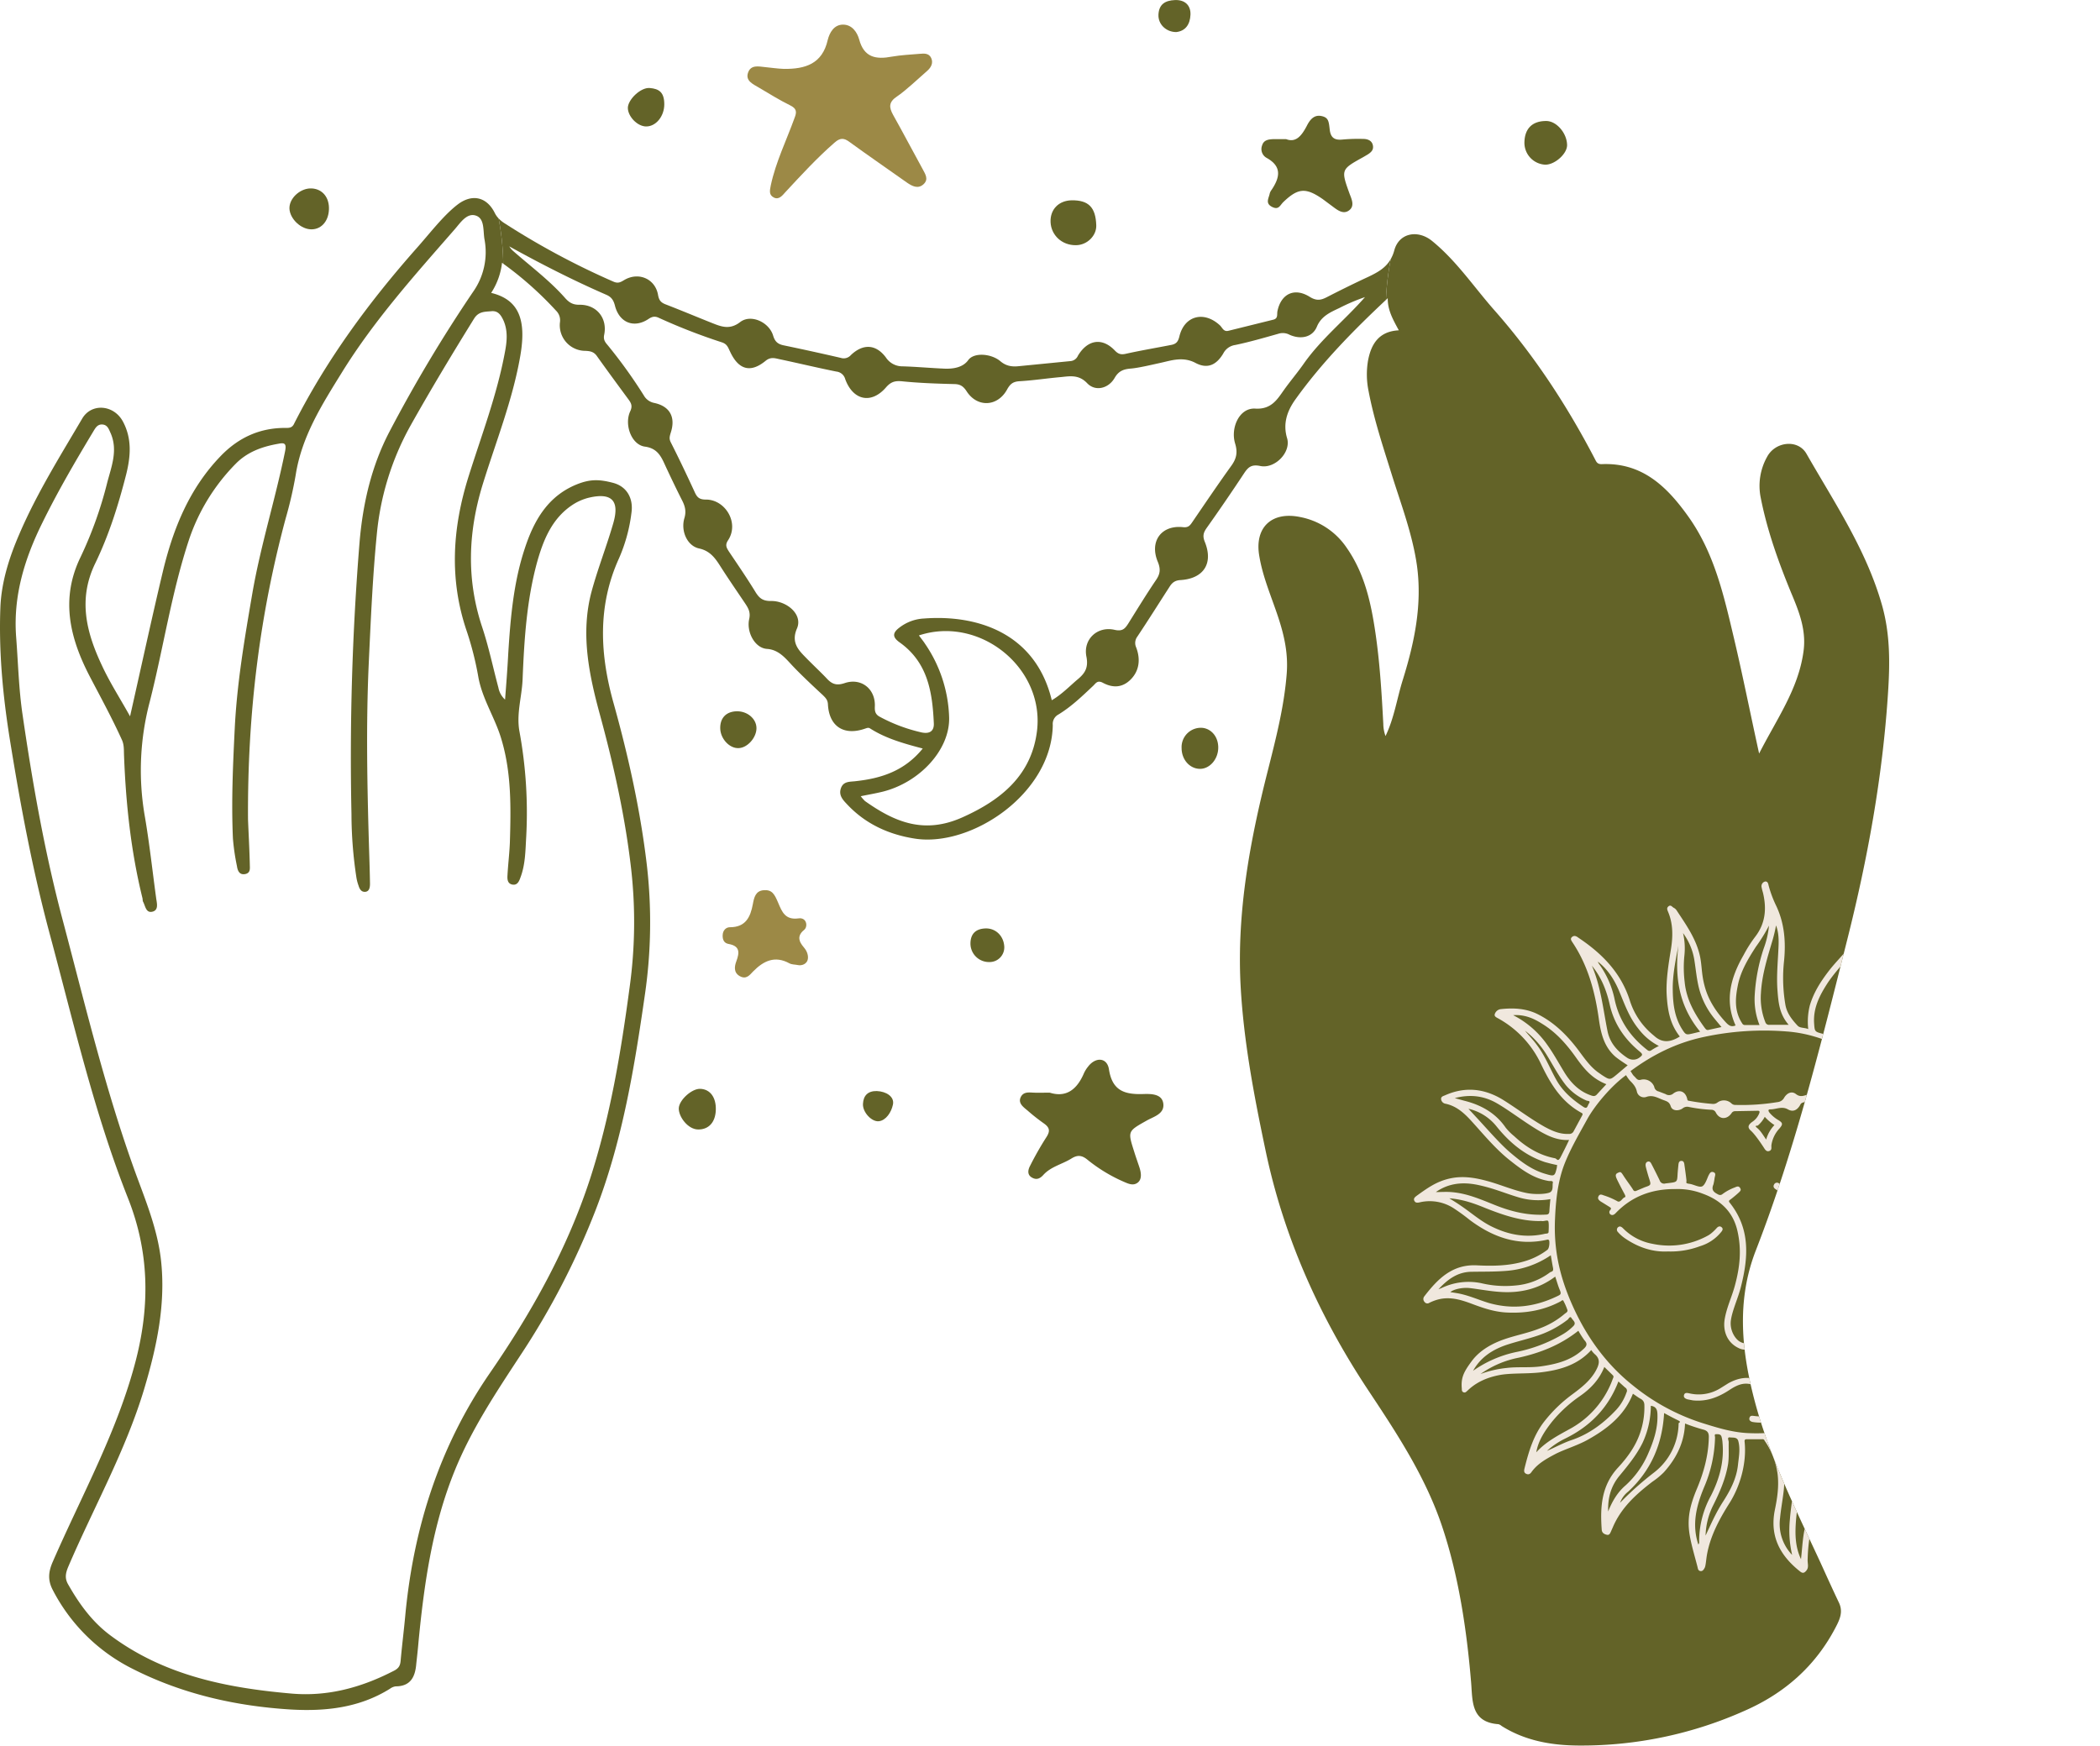 <svg xmlns="http://www.w3.org/2000/svg" width="1043.3" height="867.4" viewBox="-0.008 -0.01 1043.251 867.318" style=""><g><defs><clipPath id="a"><path d="M934.9 300.5c-7.8-27.4-23.6-50.8-37.5-75.1-4.2-7.3-15.4-6.1-19.5 1.5a29.5 29.5 0 0 0-3.2 20.4c3.2 16.3 8.8 31.9 15.1 47.2 4 9.5 7.7 18.8 6.1 29.5-2.6 18.5-13.3 33.3-22 50.4-4.4-20-8.1-38.7-12.5-57.3-5-21.1-9.7-42.3-22.7-60.5-10.7-15-23-26.9-43.1-26-2 0-2.5-1-3.2-2.4-13.9-26.7-30.3-51.8-50.3-74.4-10.1-11.5-18.7-24.4-30.8-34.2-7-5.6-16.2-3.9-18.6 4.6a18.4 18.4 0 0 1-1.8 4.5 138.2 138.2 0 0 0-2.4 20.3l.9-.9c-.1 6 2.7 10.8 5.5 16-10.1.5-13.8 7.1-15.3 15.1a41 41 0 0 0 .3 15.2c2.7 14.2 7.3 27.9 11.6 41.7s10.2 29.3 12.4 44.8c2.7 19.5-1.2 38.1-6.9 56.5-3 9.4-4.3 19.2-8.7 28.3a18.1 18.1 0 0 1-1.1-6c-.8-15.1-1.7-30.2-3.9-45.2s-5.4-29.7-14.4-42.5a36 36 0 0 0-22.9-15.1c-14.3-3-22.9 5.2-20.4 19.4 1.7 10.3 5.9 19.9 9.2 29.8s5.2 18.8 4.4 28.8c-1.3 16.4-5.4 32.2-9.4 48.1-8.9 35-15.4 70.2-13.5 106.6 1.5 27.8 6.7 54.9 12.4 82 9.1 43.4 27 83.1 51.5 119.9 14 21.1 27.9 42.3 36.1 66.6s12.3 51.2 14.5 77.6c.8 9.2-.3 20 13.6 21a4.3 4.3 0 0 1 1.6.9c11.6 7.3 24.6 9.6 37.9 9.7a198.6 198.6 0 0 0 83.1-17.4c19.5-8.6 34.8-22 44.8-41.1 2.1-4 4-7.9 1.7-12.6-3-6.3-5.9-12.7-8.8-19.1-12-26-25-51.6-32.6-79.5-6.9-25.5-9.7-51 .2-76.4 19.5-50.2 32.3-102.4 45.4-154.4 10.1-40.1 17.5-80.7 20.2-122 1-14.9 1.2-29.6-3-44.3z" fill="#636328"></path></clipPath></defs><g data-name="Layer 2"><path d="M934.9 300.5c-7.8-27.4-23.6-50.8-37.5-75.1-4.2-7.3-15.4-6.1-19.5 1.5a29.5 29.5 0 0 0-3.2 20.4c3.2 16.3 8.8 31.9 15.1 47.2 4 9.5 7.7 18.8 6.1 29.5-2.6 18.5-13.3 33.3-22 50.4-4.4-20-8.1-38.7-12.5-57.3-5-21.1-9.7-42.3-22.7-60.5-10.7-15-23-26.9-43.1-26-2 0-2.5-1-3.2-2.4-13.9-26.7-30.3-51.8-50.3-74.4-10.1-11.5-18.7-24.4-30.8-34.2-7-5.6-16.2-3.9-18.6 4.6a18.4 18.4 0 0 1-1.8 4.5 138.2 138.2 0 0 0-2.4 20.3l.9-.9c-.1 6 2.7 10.8 5.5 16-10.1.5-13.8 7.1-15.3 15.1a41 41 0 0 0 .3 15.2c2.7 14.2 7.3 27.9 11.6 41.7s10.2 29.3 12.4 44.8c2.7 19.5-1.2 38.1-6.9 56.5-3 9.4-4.3 19.2-8.7 28.3a18.1 18.1 0 0 1-1.1-6c-.8-15.1-1.7-30.2-3.9-45.2s-5.4-29.7-14.4-42.5a36 36 0 0 0-22.9-15.1c-14.3-3-22.9 5.2-20.4 19.4 1.7 10.3 5.9 19.9 9.2 29.8s5.2 18.8 4.4 28.8c-1.3 16.4-5.4 32.2-9.4 48.1-8.9 35-15.4 70.2-13.5 106.6 1.5 27.8 6.7 54.9 12.4 82 9.1 43.4 27 83.1 51.5 119.9 14 21.1 27.9 42.3 36.1 66.6s12.3 51.2 14.5 77.6c.8 9.2-.3 20 13.6 21a4.3 4.3 0 0 1 1.6.9c11.6 7.3 24.6 9.6 37.9 9.7a198.6 198.6 0 0 0 83.1-17.4c19.5-8.6 34.8-22 44.8-41.1 2.1-4 4-7.9 1.7-12.6-3-6.3-5.9-12.7-8.8-19.1-12-26-25-51.6-32.6-79.5-6.9-25.5-9.7-51 .2-76.4 19.5-50.2 32.3-102.4 45.4-154.4 10.1-40.1 17.5-80.7 20.2-122 1-14.9 1.2-29.6-3-44.3z" fill="#636328"></path><g fill="#f0e8de" clip-path="url(#a)"><path d="M938.9 765.5l6.4 3.1c1 .5 2 1.7 3.1.7s.7-2.4.5-3.7a12.6 12.6 0 0 0-1.3-2.6 37.1 37.1 0 0 1-2.2-5.5c-2.4-8.6-2.3-17.3-2.3-26-.1-12.1-1.4-24-10.9-33.1 3.4-2.6 3.5-2.6 7-.3 5.6 3.6 9.6 8.7 12.7 14.5s4.7 8.7 7.4 12.9a26.2 26.2 0 0 0 12.7 10.2c5.4 2 11.2 2.3 16.9 3.1 2 .3 2.5-.5 1.9-2.5a4.7 4.7 0 0 0-2.1-2.3 30.7 30.7 0 0 1-12.1-18.7c-1.1-5.3-2-10.6-4.3-15.6-4.2-8.8-10.2-15.9-19.3-20.3 1.5-1.2 1.7-3.9 4.1-4.1a19.8 19.8 0 0 1 13.3 3.6 143.7 143.7 0 0 1 12.7 10.7c4.8 4.2 9.4 8.9 15.9 10.4s12.6.7 19-.1c1.7-.3 2.4-.9 2.7-2.5s-1-2.1-2.1-2.6c-6-2.9-11.5-6.5-15.6-11.8s-7.9-11.4-13-16.1-12-11.1-20.6-12.6a29.6 29.6 0 0 0 1.5-3.1c.8-2.6 2.6-3.7 5.2-4.2a28.6 28.6 0 0 1 14.8.9c5.8 1.9 10.8 5.5 16.7 7.4a40.8 40.8 0 0 0 30.5-1.9c1.5-.6 2.8-1.5 2.2-3.5s-2-1.7-3.4-1.6a27.1 27.1 0 0 1-12.2-2.6c-6-2.5-11.2-6.3-16.7-9.5s-13.3-8.4-21.2-9.7a43.1 43.1 0 0 0-8.7-.7 38.6 38.6 0 0 0 .2-4.7c-.4-4.3 2.1-6.2 5.7-7.4a25.7 25.7 0 0 1 16 0c9.2 2.7 18.4 3.2 27.4-.3 6.3-2.4 11.8-6.2 15.1-12.4.4-.8 1.2-1.6.4-2.4s-1.9-.5-2.9-.3a30 30 0 0 1-19.2-.6c-7.2-2.7-14.3-5.5-22-6.4s-14.9-1.8-22 1.8l-1.5-6.1a2.3 2.3 0 0 1 .4-2.1 25.9 25.9 0 0 1 7.2-6.8c5.4-3.3 11.4-5 17.5-6.3 7.9-1.6 15.4-4 21.9-8.9a60.2 60.2 0 0 0 8.9-9.3c.7-.8 1.5-1.9.5-3.1s-1.7-.5-2.7-.2l-3 1.1c-9.7 2.8-19.4 2-29.2.8a41.4 41.4 0 0 0-30.1 7.6c-.5.4-1.2 1.6-1.8.8s-2.3-2.1-1.7-3.7a19.9 19.9 0 0 1 2.5-4.5c4.8-6.8 11.6-11.1 18.6-15.2s11.3-6.2 15.5-11.3 7-14 9.4-21.5a1.5 1.5 0 0 0-.8-1.9c-.9-.4-1.5.2-2.1.9-6.3 7.9-14.8 11.3-24.5 12.9s-18.2 4.9-25.7 11a34.8 34.8 0 0 0-9.2 11.4c-3-1.5-3.7-3.8-3.4-6.8a28.9 28.9 0 0 1 6.2-15.1c3.7-4.8 8.4-8.6 12.9-12.6a27.9 27.9 0 0 0 9.3-16.1c1-5.2-.1-10.4.9-15.5.2-1 .2-1.9-.9-2.2s-1.7.7-2.1 1.6a23.4 23.4 0 0 1-3.3 6c-4 6.1-10.2 8.9-16.8 11.5-8.8 3.4-16.6 8.3-22.1 16.3a30.7 30.7 0 0 0-5.5 14.9l-3.9-2.1c-.5-.3-.9-.5-1-1.2a24.9 24.9 0 0 1-.4-7.2 50.2 50.2 0 0 1 5.4-15.8c2-3.8 3.9-7.8 5.9-11.7 5.3-10.6 2.6-21.4.5-32.1-.3-1.5-1.5-1.4-2.4-.4s-.5 1.7-.6 2.6a31.5 31.5 0 0 1-4.4 14.2c-3.7 5.8-8.8 10.3-12.9 15.7s-7.3 10.5-9.2 16.8a33.2 33.2 0 0 0-.8 11.8c-1.9-.8-4.1-.4-5.3-1.7-2.7-2.9-5.2-6-6-10.1a78.6 78.6 0 0 1-.7-22.2c.9-9.3.2-18.4-3.8-27a56.8 56.8 0 0 1-3.9-10.4c-.2-1-.5-2.1-1.8-1.9a2.4 2.4 0 0 0-1.7 2.7 28.6 28.6 0 0 0 .7 2.8c1.9 7.9 1.3 15.3-3.9 22a65 65 0 0 0-5.7 9c-6.4 11.1-9.6 22.6-4 35-2.2.9-3.4 0-4.9-1.6-4.6-5-8.3-10.5-10.2-17s-1.5-10.3-2.5-15.4c-1.8-8.8-6.9-15.9-11.7-23.2a3.8 3.8 0 0 0-1.5-1.3c-.7-.4-1.4-1.6-2.5-.7s-.6 1.8-.2 2.8c2.5 6 2.4 12.2 1.4 18.5s-2.6 15.2-2.1 23.1 1.8 14.3 6.5 20.3c-4.3 2.7-8.5 3.5-12.6-.2l-1.3-1.1a36.3 36.3 0 0 1-11-16.8c-4.4-13.7-13.8-23.2-25.5-31-.9-.7-2-1.3-3.1-.4s-.4 1.8.1 2.6c7.8 11.6 11.3 24.7 13.2 38.4 1 7 2.6 13.8 8.4 18.7 1.9 1.5 3.9 2.8 5.9 4.1l-5.2 4.4c-3.6 3-3.6 3-7.5.5l-2-1.4c-4-2.9-6.8-7-9.7-10.9-5.5-7.3-11.8-13.7-20.1-17.9-5.9-3-12.2-3.3-18.6-2.6a3.6 3.6 0 0 0-2.9 2.4c-.4 1.1.6 1.6 1.3 2a50.3 50.3 0 0 1 21.7 23c4.7 9.8 10.1 18.7 20 24.1.8.4.7.8.3 1.5l-4.1 7.6a2.4 2.4 0 0 1-2.5 1.4c-4.4.2-8.2-1.5-11.9-3.5-7.3-4.1-13.9-9.2-21-13.6-9.1-5.5-18.6-6.5-28.5-2.1-.9.4-2 .6-2 1.8a2.6 2.6 0 0 0 2.2 2.4c5.3 1.1 9.1 4.5 12.6 8.3 6.3 6.9 12.2 14.2 19.6 20 5.7 4.5 11.6 8.9 19.2 10.1.7.1 2.2-.3 1.9 1s.5 4-1.8 4.8-7.4.9-11 .2c-6.6-1.3-12.9-4.1-19.4-5.9s-12.7-2.8-19.2-1.3-11 4.8-15.9 8.3c-.9.7-2.1 1.4-1.5 2.7s1.9 1 3.1.7a21.9 21.9 0 0 1 16.7 3.2q4.1 2.7 7.8 5.7c11.4 8.5 23.8 13 38.2 9.8.4-.1.7-.2 1.1.2s.3 4-.8 4.8a34.9 34.9 0 0 1-11.4 5.7c-7.7 2.3-15.7 2.4-23.6 2-12.3-.6-19.5 6.8-26.2 15.5a2.1 2.1 0 0 0 .2 2.7 1.7 1.7 0 0 0 2.4.4 24.1 24.1 0 0 1 4.2-1.6c6-1.6 11.5.1 17.1 2.2s10.7 3.8 16.4 4.2c9.6.6 18.9-.9 27.5-5.5.4-.3 1-.8 1.3-.4a30.7 30.7 0 0 1 2 4.5c.5 1.1-.7 1.6-1.3 2.1A41 41 0 0 1 765 660c-5.7 2.3-11.8 3.4-17.6 5.4s-12.1 5.3-16.2 10.8-5.5 8.4-5 13.8c0 .7 0 1.5.9 1.8s1.3-.3 1.9-.8c4.3-4.2 9.6-6.5 15.5-7.7s13.8-.6 20.7-1.4c9.5-1.1 18.5-3.6 25.3-11.1a11.2 11.2 0 0 0 1.7 2c3.1 2.6 2.2 5.3.5 8.4-2.9 5.1-7.4 8.5-12 11.9a70.6 70.6 0 0 0-13.3 12.9c-5.5 6.9-7.9 15-10 23.4-.3 1.2-.5 2.3.8 2.9s2.1-.1 2.7-1c3-4.1 7.2-6.4 11.5-8.7s11.1-4.3 16.3-7.2c9.7-5.4 18.3-12.1 22.5-22.9 1.4.9 2.5 1.8 3.8 2.5s1.9 1.7 1.9 3.3a39.1 39.1 0 0 1-2.1 13.6c-2.2 6.6-6.3 12.2-10.9 17.2-8.4 9-9 19.7-8.2 30.9.1 1.7 1.3 2.3 2.6 2.6s1.7-1 2.1-1.9l.8-1.8c4.1-9.7 11.6-16.5 19.7-22.7a37.5 37.5 0 0 0 5.7-4.7c6.2-6.9 10.1-14.7 10.5-24.2a86.3 86.3 0 0 0 9 3c2.4.6 2.9 1.9 2.8 4.1-.2 8.8-2.5 17.2-5.9 25.3s-4.9 14.5-3.7 22.4c.9 5.6 2.6 11 4 16.5.2.9.3 1.8 1.4 2s1.7-.7 2.2-1.7.7-4.3 1.1-6.5c1.7-9.4 6.2-17.7 11.2-25.6s8.6-19.3 7.5-30.3c-.1-.9 0-1.4 1.1-1.4h7.7a1 1 0 0 1 1.1.7 37.7 37.7 0 0 1 6.5 16.8c.7 6-.2 11.9-1.4 17.7-2.6 13 2.6 22.6 12.4 30.4 1.3 1.1 2.2 1.1 3.4-.5s.4-3.5.5-5.2c.2-8.2 1.3-16.2 4.6-23.8 5.7-13.1 6.8-26.5 1.8-40.1-.2-.3-.7-.8 0-1s2.8-1.7 4.4.2a38.9 38.9 0 0 1 6.4 10.2c3.2 7.5 4.8 15.5 7.4 23.3s7.5 16.9 16.3 21.7zm-6.2-61.9c4.3 5.2 5.8 11.5 6.7 18a73.7 73.7 0 0 1 .6 13.3c-.2 8.2.3 16.4 2.9 24.8-5.8-6.7-8.6-14.1-9.8-22.2-.8-5.2-1.6-10.4-2.6-15.6a38.1 38.1 0 0 0-7.6-16.9c-1-1.2-1-1.8.6-2.3a13.1 13.1 0 0 0 2.1-.8c4.2-1.9 4.2-2 7.1 1.7zm29 20c-3.5-5.4-6-11.2-9.5-16.5a38 38 0 0 0-13.9-13.1c1.5-1.3 3.1-2.5 4.5-3.9s1.8-.2 2.6.3c6.6 4 11.1 9.8 14.8 16.3 1.9 3.3 3.3 6.8 4.9 10.2 3.3 7 8.4 12.5 14.9 17.6-8.1-1.2-14.1-4.5-18.3-10.9zm-7.2-39.9c7.1 4.2 12 10.5 15.2 18a47.1 47.1 0 0 1 3.2 11.1 39.1 39.1 0 0 0 7.2 17.5 38.3 38.3 0 0 1-11.9-14c-1.6-3.4-3.1-6.7-4.8-10a48.8 48.8 0 0 0-17.3-19.3l2.1-2.3c2.8-2.9 2.9-3.1 6.3-1zm33.8 6.5c-5.1-4.7-10.1-9.5-15.8-13.5a21.9 21.9 0 0 0-11.8-4.4 11.3 11.3 0 0 1-1.8-.3v-.4c3-4.9 3.1-5 8.4-3.1 8.8 3.3 16.7 8 22.8 15.2s11.7 11.6 20.2 13.3c.3 0 .5.3.8.4-8.9 1.5-16.3-1.3-22.8-7.2zm-15.5-31.8c5.5 2.1 9.9 6 14.3 9.9s9.2 10.9 13.5 16.6a37.9 37.9 0 0 0 9.8 8.8c-7.1-1.4-12.2-5.4-16.5-10.4-8-9.5-18.1-15.6-30.1-19.1l2-3.4c2.1-3.7 2.7-4.1 7-2.4zm54.2-5.7l1.8.6c-10.7 2.5-20.3.2-29.4-5s-16.5-6.3-25.8-3.9a27.3 27.3 0 0 0 1.1-4c.2-1.3.9-1.6 2.2-1.7a45.6 45.6 0 0 1 28.1 6.4 55 55 0 0 0 22 7.6zm6.3-47.3c.6-.2 1.1-.6 1.8-.3a28.4 28.4 0 0 1-16.4 7.4 44.9 44.9 0 0 1-17.5-1.7c-7.8-2.1-15.3-2.2-22.4 2-.8-5.3-1.4-4.9 4-6.4 10-2.7 20.1-2 30.1.2 7 1.5 13.7.6 20.4-1.2zm-54.9-9.5c2.7-1.8 5.7-2.2 8.7-2.3a66.9 66.9 0 0 1 27.3 5c5.3 2.1 10.6 3.9 17 4a36.7 36.7 0 0 1-19.4.7c-11.3-2.5-22.5-2.4-33.6 1.2-.8-2.3-.5-4.8-1-7.1s.5-1.1 1-1.5zm-2.1 38.3l.3-.9c1.2-5 1.2-4.8 6.5-4.3 7.6.7 13.9 4.4 20.2 8s13.2 8.6 20.5 11.9a49.7 49.7 0 0 1-18.3-7c-8.7-5.2-18-7-27.9-6.3-1.2.1-1.7-.1-1.3-1.4zm28.1-66.4c-5.7 1.3-11.5 2.5-17 4.7a29.6 29.6 0 0 0-13.3 9.5c-.8-2.3-1.4-4.2-2.1-6.1s.2-1.3.8-1.8a49 49 0 0 1 25.1-11.7c5.7-1 11.5-.4 17.2-1.5 2.3-.4 4.4-1.2 6.6-1.8a37.4 37.4 0 0 1-17.3 8.7zm-36.2-5.2a36.4 36.4 0 0 1 16.6-7.2c4.6-.9 9.2-.5 13.7.1 7.2.8 14.3 1.4 21.4.4-4.5 2.6-9.5 2.6-14.4 2.7-13.2.2-24.8 4.8-35 13.3-1.2-2.2-2.3-4.4-3.5-6.5s.4-2.2 1.2-2.8zm33.1-45.6a24.2 24.2 0 0 1-9 11.7c-5 3.5-10.5 6.3-15.7 9.6s-12 9.2-15.8 16.2a9.1 9.1 0 0 1-1-1.3c-3.2-4.1-3-4 .3-8.1 6.4-8.1 15-13 24.3-16.8 6.4-2.7 12.4-5.7 16.9-11.3zm-48.8 18.4c6-7.8 14.2-12 23.4-14.7 5.2-1.6 10.8-1.9 16-3.6 2.6-.9 5-2.1 7.4-3.2a26.9 26.9 0 0 1-11.9 9.7q-7.5 3.1-14.7 6.9c-7.4 4-13 10-18 16.6-.7-.6-1.2-1.2-1.8-1.8-4.2-4.4-4.2-5-.4-9.9zm16.8-51.3c-.6 6.3-2.2 11.4-6.3 15.4l-9.8 9c-6.1 5.7-10.9 12.2-12.4 20.6-.3 1.2-.3 2.4-.5 3.8-2.7-2-5.2-3.9-7.8-5.7-1-.7-.3-1.5-.1-2.2a40.9 40.9 0 0 1 16.4-21.1c2.4-1.6 4.9-3 7.4-4.5 5.8-3.5 9.8-8.7 13.1-15.3zm-44 37.4a25.4 25.4 0 0 1 1.9-8.9c4.3-9.4 12.1-15.1 21.2-19.2 5.8-2.6 12-4.3 16.8-8.8a26.3 26.3 0 0 1-10.2 11.9c-4.3 2.8-8.9 5.1-12.7 8.5a47.4 47.4 0 0 0-12.4 17.7c-.3.6-.1 2.4-1.3 1.8s-3.5-.7-3.3-3zm2.6-54.1c.7 5.9-1 10.6-3.1 15.2s-5.6 10.2-7.8 15.7a40.2 40.2 0 0 0-3.3 17.9c-2.3-.3-3.6-1.2-3.4-3.9a50.7 50.7 0 0 1 4-15.4c3.1-7.4 6.9-14.4 10.5-21.5a55.8 55.8 0 0 0 3.1-8zm-19.5 20.3a93 93 0 0 1 8.5-10.3 67.6 67.6 0 0 0 7.1-8.9c-.8 3.7-2.6 7-4.4 10.3-4.2 8.2-8.7 16.4-11 25.4a39.8 39.8 0 0 0-1.3 8.3c0 1.1-.3 1.5-1.4 1.2h-.2c-4.3-1.1-4.2-1.1-4.5-5.6-.4-7.9 3.2-14.3 7.2-20.4zm-26.1-27.9c1.4 3.7 1.4 7.5 1.2 11.3-.3 6.9-1 13.8-.5 20.7s1.1 12.2 5.6 17.4H879a1.9 1.9 0 0 1-2-1.3 32.7 32.7 0 0 1-2.2-14.5c.5-9.2 3.3-17.9 5.9-26.7a71.8 71.8 0 0 0 1.6-6.9zm-18.9 29.4c1.5-7 5.1-12.9 8.9-18.8a80.1 80.1 0 0 0 6.5-10.5 44.2 44.2 0 0 1-2.6 11.3 88.9 88.9 0 0 0-4.5 23.4 34.5 34.5 0 0 0 2.4 14.7H867a1.5 1.5 0 0 1-1.5-.8c-4-6.1-3.5-12.6-2.1-19.3zm-21.6-11.7c.7 4.5 1.1 9 2.2 13.4a39.1 39.1 0 0 0 7.8 15.3l3.4 4.1-6.4 1.4c-1.1.3-1.5-.5-2-1.1-5-6.9-9.1-14.1-9.9-22.8a59.2 59.2 0 0 1-.1-13.3 33.4 33.4 0 0 0-.7-10.9 30.9 30.9 0 0 1 5.7 13.9zM831 492.3c-.2-7.6 1.4-15 2.8-22.5-1.9 15.5.2 30 10.8 42.8l-3.3.8c-3.8.9-3.8.9-5.9-2.4-3.5-5.8-4.3-12.2-4.4-18.7zm15.1 23a142.2 142.2 0 0 1 41.6-2.8c12.2.9 23.7 5.4 34.4 11.8l2.2 1.4a7.1 7.1 0 0 1-5.2 3.3 3.4 3.4 0 0 0-2.8 4.5c.3 1.1-.2 1.5-.9 2l-4.8 2.9a1.7 1.7 0 0 1-1.8 0c-2.7-1.6-6.4-.7-7.4 2.3s-2.1 2.7-3.9 3.3-3.4 1.1-5.3-.4-4.2-.8-5.8 1.7a4.2 4.2 0 0 1-3.4 2.3 109.7 109.7 0 0 1-20.7 1.4 2.8 2.8 0 0 1-2.2-.8 5.4 5.4 0 0 0-6.9-.4 3.5 3.5 0 0 1-2.3.7 109.5 109.5 0 0 1-11.5-1.5c-.5-.1-1.1 0-1.2-.9-.8-3.7-3.8-5.1-6.9-2.8a3.2 3.2 0 0 1-3.9.3l-3.4-1.3a2.8 2.8 0 0 1-2.2-2.3 5.6 5.6 0 0 0-6.7-3.5c-1.7.5-2.3-.9-3.2-1.7s-1.2-1.7-1.9-2.6c10.9-8.1 22.7-14 36.1-16.9zm35.4 43.7a17.2 17.2 0 0 0-4.1 7.2c-1.5-2.1-2.6-4.2-4.4-5.7s-.1-1 .3-1.3a14.4 14.4 0 0 0 3.4-4.3 24.1 24.1 0 0 0 4.8 4.1zm-76.9-66c2.6 6.3 4.9 12.7 9.3 18.1a29.7 29.7 0 0 0 10.2 8.6 30.5 30.5 0 0 0-3.7 2.1c-.9.6-1.5.4-2.3-.3-8.4-6.6-14-14.9-16.1-25.5a45.8 45.8 0 0 0-7.3-16.6 5.1 5.1 0 0 1-.9-1.6c5.1 4 8.4 9.3 10.8 15.2zm3.5 32.4c-4.7-3.2-8.3-7.2-9.5-13-2.2-10.9-3.3-22.2-7.8-32.6 4.6 5.6 7.2 12 8.8 19 2.1 9.7 7.4 17.5 15 23.7 1.7 1.4 1.4 1.8-.2 3s-4.1 1.5-6.3-.1zm-56.4-21c5.9-.4 10.4 1.7 14.6 4.4 6.8 4.2 12 10.1 16.6 16.6s8.4 10.6 15.1 13.3l-4.8 5.2c-1 1-1.9.7-3 .3-6-2.1-10.1-6.5-13.3-11.8s-5.2-9-8.2-13.2a46.3 46.3 0 0 0-17-14.8zm21.6 32.4c-3.3-5.8-5.7-12.2-9.8-17.6-1.8-2.5-4-4.7-5.9-7.1a44.7 44.7 0 0 1 10.8 12.1c3.1 5 5.8 10.3 9.5 15a27.3 27.3 0 0 0 10.2 7.6c.6.3 2.2 0 1.3 1.4s-.8 3.1-2.9 1.7c-5.3-3.5-10-7.5-13.2-13.1zm-45.9 10.1l-4.7-1.3c7.7-2 14.5-1.1 20.8 2.5s14.1 9.7 21.5 14c4.4 2.5 8.9 4.6 14.5 4.3-1.4 3-2.8 5.8-4.2 8.5s-1.8.8-2.8.6c-7.9-1.5-14.5-5.6-20.3-11a27.8 27.8 0 0 1-4.2-4.2c-5-7.3-12.2-11.3-20.6-13.4zm40.5 36.4c-6.8-1.9-12.3-6.1-17.6-10.6s-11.6-11.9-17.3-18l-3.5-3.8a25 25 0 0 1 13.9 8.7c6.4 8 14.1 14.5 24.1 17.8l3 .8 3.1.7a6.9 6.9 0 0 0-.2 1.3c-1 4.2-1.2 4.4-5.5 3.1zm1.4 28.9c-.1.8-1.1.7-1.7.8-9.4 2.2-18.2.6-26.8-3.7-5.4-2.7-9.9-6.7-14.9-10.1-1.7-1.2-3.5-2.3-5.9-3.8 6.8.5 12.5 2.6 18.1 4.9 8.6 3.4 17.3 6.4 26.7 6.4a4.8 4.8 0 0 1 1.2 0c1.1.2 2.9-.8 3.2.2s.2 3.5.1 5.3zm.4-10.3c-.1 1.3-.7 1.6-1.9 1.6-8.8.5-17-1.5-25-4.7s-14.2-5.9-21.9-6.5c-2.5-.2-5.1 0-7.6 0 6.7-4.7 14-5.1 21.6-3.4s12.5 3.9 18.8 5.8a34.1 34.1 0 0 0 16.5 1.1c-.2 2.1-.4 4.1-.5 6.1zm-53.4 38l-1.7.7c4.8-5.2 9.7-8.6 16.4-8.7s11.1 0 16.6-.4a45.2 45.2 0 0 0 22.8-7.8c.4 2.2.7 4.2 1.1 6.2s-.7 1.8-1.5 2.3a32.9 32.9 0 0 1-17 6.5 51 51 0 0 1-17-1.1 31 31 0 0 0-19.7 2.3zm57.4 4.1c-11 5.3-22.2 6.8-34.1 3.4-5.3-1.6-10.4-4-16-4.9l-3.1-.5c1.6-1.4 5.9-2.4 9.6-2s10.1 1.6 15.1 1.9c9.9.7 19.2-1.4 27.4-7.6.8 2.3 1.4 4.6 2.3 6.7s.2 2.3-1.2 3zm-25.8 24.4c6.2-2.1 12.7-3.4 18.8-5.8a49.5 49.5 0 0 0 12.2-7c.4-.4 1.1-1.9 1.8-.7s2.6 2.3.9 4a26 26 0 0 1-5.3 4.1 74.2 74.2 0 0 1-23.2 8.8 58 58 0 0 0-21.3 9.3c3.6-6.5 9.3-10.3 16.1-12.7zm38.5 2.1c-5.9 5.5-13.3 7.3-20.9 8.4-5.7.8-11.4.1-17.1.8a52.6 52.6 0 0 0-12.9 3 48.9 48.9 0 0 1 18.9-8.1c10.9-2.4 20.9-6.4 29.7-13.4a46.6 46.6 0 0 0 3 4.7c1.9 2 .9 3.2-.7 4.6zm-23.2 51.1c1-5.9 4.3-10.7 7.9-15.3a67.2 67.2 0 0 1 13.6-12.5c5.4-3.7 9.8-8.3 12.3-14.6l4.1 4c.9.8.2 1.5 0 2.2a46 46 0 0 1-21.8 24.9c-5.8 3.2-11.6 6.3-16.1 11.3zm44.8-29.7a24.2 24.2 0 0 1-5.1 8.6c-6.2 6.6-13.2 11.9-21.8 14.9-4.3 1.4-8.2 3.6-12.6 5.5a37.6 37.6 0 0 1 9-6.1c12.3-6 21.4-15.1 26.5-28.4l3.3 3a1.8 1.8 0 0 1 .7 2.5zm-9.1 59.1c-.2-6.6 1.3-12.5 5.6-17.7s8.4-10.2 11.4-16.2a44 44 0 0 0 4.2-18.6c3.1.4 3.3 2.6 3.3 5 .1 6.6-2 12.8-4.6 18.7a45.5 45.5 0 0 1-11.2 15.8c-4.1 3.5-6.7 8-8.7 13zm35-43.7a31.3 31.3 0 0 1-12.4 24.5 157.3 157.3 0 0 0-16.7 14.9 12.6 12.6 0 0 1 4.1-5.6c11.3-10.5 16.9-23.5 17.8-39 2.2 1.2 4.4 2.4 6.7 3.5s.5 1.1.5 1.7zm10.2 58.7a1.6 1.6 0 0 1-.4 1.4c-3.3-9.9-1-19.1 2.8-28.3a66.4 66.4 0 0 0 5.5-24.9c0-.6-.5-1.6.5-1.6s2.3-.1 2.7 1.2a13.5 13.5 0 0 1 .5 2.9c.9 9.4-1.5 18.1-5.7 26.4a47.1 47.1 0 0 0-5.9 22.9zm19.3-38.2c-.7 6.8-3.8 12.7-7.4 18.3s-5.8 10.7-8.7 16.9a35.6 35.6 0 0 1 3.7-14.9c3.3-6.6 6.3-13.4 7.5-20.8.5-3.6.2-7.2.3-10.8 0-.8-1-2.5.6-2.3s3.7-.3 4.2 2c1 3.9.2 7.8-.2 11.6zm28.1 4.4c-.1 7.6-1.7 15-2.3 22.6a53.8 53.8 0 0 0 1.1 17.8 22.2 22.2 0 0 1-6-18.3c.4-4.3 1.2-8.5 1.7-12.7 1.3-9.5-.9-18.1-6-26.4 2.6-.4 5-.6 7.4-1.1a1.8 1.8 0 0 1 2.5 1.5c1.6 5.4 1.7 11 1.6 16.6zm12.7-9c.7 9.2-.3 18.1-4.3 26.5a48 48 0 0 0-3.8 12.2c-.7 4.3-.9 8.5-1.4 12.8-2.9-6.1-3-12.5-2.5-19s2.2-15.2 2.4-22.9-.1-13.1-2.1-19.6l7.5-2c1-.3 1.2.4 1.6 1.1 1.8 3.4 2.3 7.1 2.6 10.9zM907 706c-12.2 4-24.6 6.6-37.6 6.1-8.1-.2-15.6-2.5-23.3-4.9a105.2 105.2 0 0 1-35-18.9c-12.8-10.2-22.4-23.3-29.3-38.3s-10-28.8-9.3-44.3c.4-9.5 1.4-19.2 5-28.1 3-7.4 7.1-14.4 11-21.5s12.3-16.9 19.3-21.9a16.5 16.5 0 0 0 1.9 2.7c1.6 1.6 3 3.1 3.5 5.6a3.6 3.6 0 0 0 4.7 2.5c2.9-1 5.1.2 7.5 1.2s3.8 1 4.6 3.5 4.2 2.3 5.9 1a3.6 3.6 0 0 1 3.1-.7 72.7 72.7 0 0 0 11.3 1.4 2.4 2.4 0 0 1 2.1 1.4c1.8 3.5 5.5 3.6 7.8.3a2 2 0 0 1 1.8-1l10.9-.2c1.3-.1 1.4.4 1 1.4a9.1 9.1 0 0 1-3.4 4.1c-2.1 1.5-2.5 2.8-.7 4.4s4.4 5.3 6.3 8.2c.6.9 1.3 2.4 2.8 1.9s1-1.8 1.1-2.9a15.4 15.4 0 0 1 4-8.3c1.8-2.1 1.7-2.8-.6-4.2a16.8 16.8 0 0 1-4.3-3.6c-.7-.9-.9-1.7.4-1.7 2.9 0 5.7-1.7 8.7 0s5-.2 6.1-2.2a2 2 0 0 1 1.4-1.2c2.8-.7 5.3-2.4 8.7-1s5.7-.7 6.3-4a2.3 2.3 0 0 1 1.6-1.9 35 35 0 0 0 5.8-3.6 2.9 2.9 0 0 1 2-.7c2.9 0 4.7-1.5 4.4-4.4s1.5-2.9 2.4-4.3 1.3.2 1.9.6c8.2 5 15.2 11.6 21.6 18.7a80.1 80.1 0 0 1 9.2 11c7.4 11.8 12.6 24.4 14.6 38.2a114.3 114.3 0 0 1 1.1 24.1c-1.1 13.5-4.7 26.2-11.7 37.9s-15.4 23.2-26.2 32.3c-9 7.5-19.6 11.6-30.4 15.3zm14.3 22.7c-2.1-7.5-4.9-14.7-10.4-20.7 2.5-1 4.8-1.8 7-2.8s1.6.4 2.1 1.1c4.7 5.6 7 12.2 8.1 19.4s1.9 11.8 3.1 17.7c1.3 7.4 5.4 13.5 10.3 19.8-8.4-4.1-12.6-10.8-15.3-18.7-1.8-5.3-3.3-10.5-4.9-15.8z"></path><path d="M832.3 590.8a34.5 34.5 0 0 1 13.6 2.3c8.8 3.2 15 8.9 17.2 18.4s1.2 18.2-1.2 27.1c-1.5 5.7-4.1 10.9-5.1 16.8s1.2 11.6 6.7 14.3a7.4 7.4 0 0 0 8.7-1.2l2.3-2.3c2.8-2.7 3.6-2.8 6.6-.4l1.8 1.4c2 1.2 3.9.8 5.8-.5a1.6 1.6 0 0 0 .7-1.7 1.1 1.1 0 0 0-1.6-.6c-2.4 1.1-4-.4-5.7-1.7s-4.9-2.2-7.9-.3a21.1 21.1 0 0 0-3.8 3.5c-1.9 1.9-3.8 2-6.1.7s-5.2-5.7-4.4-10.8 3.5-10.7 4.9-16.2c3.8-14.8 4.8-29.1-5.5-42-.6-.7-.4-1.1.2-1.5s2.8-2.2 4-3.3 1.6-1.5.9-2.6-1.7-.6-2.6-.2a24 24 0 0 0-6.1 3.3 1.8 1.8 0 0 1-2.1.2c-2.2-1.1-3.6-2.2-2.4-5a32.3 32.3 0 0 0 .6-3.3c.2-1.1.8-2.3-.6-2.8s-1.9.7-2.4 1.6-1.6 4.6-3.1 5.4-4.2-.9-6.4-1.2-1.4-.6-1.5-1.7-.6-5-1-7.6c-.1-1-.3-2.1-1.5-2.1s-1.4 1-1.5 2-.3 2.9-.4 4.4c-.2 4.1-.2 4.1-4.3 4.6l-1.7.2a2.3 2.3 0 0 1-2.9-1.5c-1.3-2.7-2.6-5.3-4-8-.4-.8-.9-1.7-2-1.3s-1.1 1.6-.9 2.5 1 3.8 1.6 5.7c1.1 3.4 1.1 3.4-2.1 4.5l-3.8 1.6c-.9.4-1.5.6-2.1-.5s-3.2-4.5-4.6-6.7-1.5-2.2-3-1.5-.8 2.1-.3 3.2 2.5 5 3.8 7.4c.3.7.7 1.3-.2 1.6s-2 2.8-3.5 1.8a36.6 36.6 0 0 0-6.8-2.9c-1-.4-1.9-.7-2.5.5s.2 1.9 1 2.5l4.2 2.6c.7.5 1.5.7.6 1.8a1.4 1.4 0 0 0 .3 2.2c.9.5 1.7 0 2.4-.7 8.1-8.5 18.2-12.1 29.7-12z"></path><path d="M882.3 591a23.9 23.9 0 0 0 3.4 2.1c1.7.8 2 1.7.5 3.1s-1.3 1.8-.3 2.6 2 .3 2.7-.7a28.5 28.5 0 0 1 5.8-5.7 37.4 37.4 0 0 1 41.5-2.9 88.5 88.5 0 0 1 8.8 6.3c.8.5 1.6 1.1 2.4.3s.4-1.8-.3-2.6l-1.8-1.6 2.1-2.5c1.2-1.5 2.6-2.8 3.7-4.4s1.1-1.9 0-2.9-1.9-.1-2.6.4a26.7 26.7 0 0 0-4.9 3.8c-2.1 2.5-3.8 1.9-6.2.5s-1.4-1.7-.9-3 1.3-3.8 1.9-5.8.2-2.1-.9-2.5-1.8.4-2.3 1.3l-1.8 3.2c-2 3.4-2 3.4-5.8 2.7a12.8 12.8 0 0 0-2.7-.5c-1.3-.1-1.6-.8-1.6-2v-5.6c0-1.9.1-2.6-1.4-2.8s-2.3 1-2.5 2.5-.3 3.4-.5 5.1 0 2.4-1.5 2.1-3.8 1.6-4.9-1.2-2.2-5.3-3.3-8c-.4-.8-.9-1.4-1.9-1.1s-.9 1.1-.8 1.8.5 3.1.8 4.6c1.1 4.8 1.1 4.8-3.6 6.4-1.5.6-2.3.3-3.3-.9s-3.1-3.1-4.7-4.7-2.2-1.4-3.3-.5-.3 2 .4 2.9a42.2 42.2 0 0 0 3.8 4.6c.8.9.8 1.3-.2 2.1-5.1 3.8-5.1 3.8-10.9 1.1l-1.4-.6a1.6 1.6 0 0 0-2.5.6c-.6 1.1.1 1.9 1 2.4z"></path><path d="M917.1 686.6c-1.4.5-2.8.9-4.1 1.5-3.5 1.4-6.9 1.1-10.4.3a47 47 0 0 1-8.2-2.9c-4.5-2.2-8.9-2.4-13.4.2a6.9 6.9 0 0 1-7.1.3c-5.3-2.4-10.4-1.4-15.3 1.3l-4 2.5a20.4 20.4 0 0 1-15.4 2.5c-1-.2-2.2-.5-2.6.8s.7 1.9 1.8 2.2l2.6.5c6.8.7 12.6-1.5 18.2-5.2s8.9-3.9 14-1.6c3.1 1.5 6.2 1.1 9.2-.6a10.7 10.7 0 0 1 10.4-.3c4.7 2.3 9.7 4.1 15.1 4.1h.3c3.6-.1 6.8-1.5 10.1-2.9.9-.4 2.1-1.2 1.4-2.5s-1.7-.5-2.6-.2z"></path><path d="M940.1 601.3c-.6.4-1 .9-1.5 1.3-4.5 4.1-9.5 7.7-15.6 8.7a44.6 44.6 0 0 1-20.5-1.5 43.5 43.5 0 0 1-10.2-4.9c-.8-.6-1.8-1-2.6.1s.1 1.7.8 2.3a17.8 17.8 0 0 0 2.7 1.7c6.7 3.7 13.9 6 21 5.6 12.3 1.5 20.8-4.5 27.9-11 .7-.7 1.4-1.6.6-2.6s-1.8-.2-2.6.3z"></path><path d="M855 612.2c.6-.7 1.2-1.6.3-2.4s-1.8-.4-2.5.4-2.7 2.9-4.5 3.8a39.7 39.7 0 0 1-27.4 4 27.2 27.2 0 0 1-14.8-7.9c-.7-.6-1.4-1-2.2-.4a1.6 1.6 0 0 0-.2 2.4 18.7 18.7 0 0 0 3.3 3c6.6 4.6 13.9 7.1 21.6 6.7a41.5 41.5 0 0 0 15.9-2.6 21.5 21.5 0 0 0 10.5-7z"></path><path d="M879.7 703.4a27.6 27.6 0 0 1-8.6.1c-.9-.1-1.7-.1-2 1s.4 1.7 1.4 2a20.5 20.5 0 0 0 9.9-.6c.7-.3 1.4-.8 1.1-1.7s-1-.9-1.8-.8z"></path></g><path d="M909.1 261.3c-5.5-9.9-11.3-19.5-17-29.3-1-1.7-2-3.4-4.3-3.1s-3.1 1.9-3.9 3.8a22.2 22.2 0 0 0-1.4 13c3.5 18.3 10.2 35.5 17.4 52.5 4.3 10 5 19.9 3.1 30.6-2.7 15.7-11.3 28.6-18.3 42.4-3.1 6.2-7.2 12.3-7.5 19.4s-.8 17-1.7 25.5c-1.8 16.7-3.6 33.4-8 49.7-.6 2.2-1.2 5.8-4.5 5.1s-2.4-3.8-2-6.4c2-14.5 4.1-29.1 6-43.7 1.3-11.1 3.8-22.5 1.6-33.7-5-25.2-10.7-50.3-16.6-75.3-5.3-22.7-12-44.8-29.1-62.1-7.3-7.3-15.9-10.9-26.8-11.6 2.1 9.4 3.8 18 6 26.4 13.1 48.9 21.2 98.6 21.3 149.3 0 11.1-.1 22.2-2.1 33.1-.4 2.3-.7 5.8-4.3 5.3s-2.2-3.6-2.6-5.8a6.1 6.1 0 0 1 0-1.9c2.5-24.9 0-49.8-.8-74.8-.2-4.8-.9-9.7-1.5-14.6a736.3 736.3 0 0 0-17.8-89.4c-3.8-14.5-5.4-29.7-13.5-43-13.6-22.4-27.4-44.7-45.1-64.2-9.5-10.6-17.5-22.6-28.5-31.9-4.2-3.5-6.9-2.4-7.8 2.1-2.3 11.3-4.1 22.4 3.4 33.1 13.4 19 24.8 39.2 36.4 59.2a154.5 154.5 0 0 1 20.8 65.8 1352.5 1352.5 0 0 1 3.8 143.8c-.2 7.9-.6 15.8-2.3 23.6-.7 2.8-.6 6.9-4.3 6.6s-2.5-4.4-2.3-6.8c1.4-21.5.9-43.1 1.4-64.5.6-27.4-1.3-54.6-2.8-81.9-1.1-18.9-2-38-8.8-55.9-10.5-27.6-27.1-52-42.7-76.8-2.6-4.2-10.5-3.2-12.9 1.2s-2.4 11.1-1.3 16.8c3.8 20.8 11.3 40.5 17.7 60.6 8.2 25.8 9.9 51.5 1.4 77.7-5.4 16.5-8.6 33.5-15.8 49.6s-6.3 36.6-5.8 55.4c.2 5.7.9 11.4 1.2 17.2.1 1.6-.2 3.6-2.4 4s-3.1-1.1-3.7-2.8a29.2 29.2 0 0 1-1.3-4.2 159.2 159.2 0 0 1-1.7-40.8c1-11.6 4.4-23.5 3.4-34.8-1.7-19.8-2-39.9-5.4-59.7-2.3-13.7-4.7-27.3-13.3-38.8-5.8-7.7-13-12.6-23.4-11.3-4.9.6-6.5 2.8-5.7 7.7 1.5 9.1 4.8 17.6 7.8 26.2 4.5 13.3 7.3 26.7 5.8 41.2-1.7 16.9-6.3 33-10.2 49.3-5.4 22.3-10.6 44.8-11.9 67.7a320.9 320.9 0 0 0 4.9 77c5.9 32.5 12.7 64.5 25.8 95.1 11.2 26.2 26.4 49.9 41.8 73.6s27.4 48.4 33.4 76c4.7 21 7.3 42.3 9.2 63.8.2 2-.3 4.4 2.3 5.5 14.9 6.1 29.7 12.3 46.5 11.6a211.9 211.9 0 0 0 69.5-14.4c16.3-6.5 30.4-16.1 41-30.5 6-8.2 9.5-15.9 2.8-25.1a34.8 34.8 0 0 1-2.4-5.2c-11.2-25.3-24.2-49.8-32.3-76.3-9.4-30.9-13.5-61.8-1.1-93.1 10.5-26.6 18.7-54 26.1-81.7 8.1-30.1 16.6-60.1 23.1-90.5 7-33.1 13.3-66.4 15-100.3.5-10 1.4-20-.5-30-3.4-18.5-11.5-35.1-20.5-51.3z" fill="none"></path><path d="M245.7 105.6c-4.1-8-11.4-9.4-18.5-3.9s-13.8 14.4-20.5 21.9c-23.5 26.6-44.4 55-60.5 86.7-.8 1.8-1.8 2.3-3.8 2.3-13.1-.2-23.9 4.7-32.9 14.1-15.3 15.9-23.3 35.5-28.4 56.4-5.7 23.9-10.9 48-16.5 72.8-4.9-8.8-10-16.7-13.9-25.1-7.7-16.3-12.1-32.8-3.5-50.7 6.9-14.2 11.6-29.2 15.5-44.5 2.2-8.9 2.9-17.6-1.6-26.1s-15.7-9.4-20.3-1.5c-11 18.7-22.5 37.1-31.1 57.1-5 11.5-8.9 23.6-9.5 36.2-.9 22.2 1.2 44.4 4.7 66.2 5.2 32.3 11.2 64.5 19.7 96.2 11.9 44.2 22.1 89 39 131.7 10.5 26.5 10.9 52.8 4 80-9.1 35.5-26.9 67.3-41.4 100.6-2.2 5-2.5 9.1-.1 13.8a89.8 89.8 0 0 0 39.2 39.1c24.8 12.7 51.5 18.8 79.1 20.5 17.2 1 34.1-.8 49.3-10.3a6.3 6.3 0 0 1 2.8-1.2c7.6 0 9.8-4.9 10.3-11.3.4-3.6.8-7.2 1.1-10.8 2.8-29 6.9-57.8 18-85.1 8.3-20.5 20.5-38.8 32.5-57.1a378.6 378.6 0 0 0 37.7-72.9c13.2-34.4 19.1-70.5 24.3-106.7a248.8 248.8 0 0 0 .9-64.5c-3.2-27-9.1-53.6-16.4-79.8-6.9-24.4-8.2-48.5 2.6-72.3a80.4 80.4 0 0 0 6.2-22.7c1-7.1-2.3-13-9.1-14.8s-11.1-1.8-16.9.3c-15.4 5.7-22.5 18.4-27.1 32.6-5.5 16.7-7 34.2-8.1 51.6-.4 7.8-1 15.5-1.6 23.2a10.7 10.7 0 0 1-3.3-5.9c-2.7-10.1-4.8-20.3-8.1-30.2-7.8-23.5-7-46.7.1-70.2 6.6-21.5 15.1-42.5 18.9-64.7 3.1-18-.9-27.8-14.5-31.1a34.7 34.7 0 0 0 5.4-15l.6.5a131.3 131.3 0 0 0-2.3-22.5 10.6 10.6 0 0 1-2-2.9zm-1.5 49c3.4-.3 4.8 2.2 6 4.8 2.2 5.2 1.6 10.5.6 15.7-3.9 21-11.5 40.9-17.9 61.2-8.1 25.6-9.9 51.2-1.1 77.1a157.2 157.2 0 0 1 5.9 23.4c2.1 11 8.5 20.3 11.5 30.9 4.9 16.6 4.6 33.6 4.1 50.6-.2 5.5-.9 11.1-1.2 16.6-.1 1.8-.1 4.1 2.4 4.6s3.4-1.7 4-3.4c2.5-6.5 2.5-13.4 2.9-20.2a222.9 222.9 0 0 0-3.3-52.2c-1.7-8.8 1.1-17.3 1.5-25.9.8-19.8 2-39.6 7.3-58.8 3.2-11.3 7.7-22.2 18.5-28.8a26.6 26.6 0 0 1 7-2.9c11.4-2.7 15.5 1.3 12.3 12.5s-7.7 22.6-10.8 34c-5.7 21.2-1.2 41.9 4.4 62.3 6.8 25.1 12.4 50.4 15.3 76.2a235.4 235.4 0 0 1-.8 58.1c-4.3 32.2-9.6 64.3-19.7 95.4-11.4 34.9-29.1 66.5-49.8 96.5-24.9 36.2-37.7 76.3-41.9 119.6-.7 7.8-1.7 15.6-2.4 23.5-.3 2.8-1.4 3.9-4.2 5.2-15.7 8-32.2 12.4-49.8 10.9-32.3-2.8-63.6-9-90.4-29.1-8.8-6.6-15.2-15.4-20.6-24.9-1.9-3.1-1.5-5.6-.2-8.8 12.6-29.5 28.5-57.6 37.8-88.5 6.3-21.1 10.9-42.5 8.3-64.7-1.7-14.1-6.8-27.1-11.7-40.3C52.8 543.4 42.5 500 31.1 457c-8.9-33.5-14.9-67.6-19.9-101.9C9.3 342.3 9 329.2 8 316.3c-1.5-20.2 4.2-38.7 13-56.5 7.6-15.5 16.3-30.4 25.2-45.2 1.1-1.8 2.1-3.9 4.7-3.7s3.2 2.5 4.1 4.4c3.6 8.4.4 16.4-1.7 24.3A196.3 196.3 0 0 1 40 276.8c-10.2 21-5.2 40.6 4.8 59.7 5.4 10.3 11 20.6 15.8 31.2 1.1 2.5.9 5 1 7.5.9 23.9 3.4 47.6 9.1 70.8.2.6.1 1.3.3 1.9 1.2 2.1 1.4 5.8 4.6 5.1s2.4-3.9 2-6.5c-1.9-13.9-3.4-27.9-5.8-41.7a133.3 133.3 0 0 1 2.6-56.2c6.8-26.8 10.8-54.2 19.5-80.5a98.2 98.2 0 0 1 23.2-37.7c5.8-5.9 13.1-8.5 21-9.9 3-.6 4.4-.5 3.5 3.8-4.8 23.7-12.2 46.9-16.3 70.8-3.8 22.2-7.6 44.4-8.7 67-.9 18.2-1.7 36.2-.9 54.4a109.3 109.3 0 0 0 2 13.8c.3 2.1 1.1 4.5 4 4s2.4-3 2.4-4.6c-.2-8.6-.7-17.1-.9-22.7-.3-52.6 5.8-101.4 18.7-149.4a200.6 200.6 0 0 0 5-21.7c3-19.1 13-34.8 22.9-50.8 16-25.9 36.2-48.4 56.1-71.2 2.8-3.2 6-8.3 10.5-6.8s3.5 7.6 4.3 11.9a34.2 34.2 0 0 1-5.7 26 718.5 718.5 0 0 0-41.6 69.6c-9 17.3-13.2 35.9-14.8 55a1320.4 1320.4 0 0 0-4 134.9 210.9 210.9 0 0 0 2.5 31.8 22.4 22.4 0 0 0 1 3.7c.5 1.7 1.4 3.3 3.4 3.1s2.3-2.3 2.3-4c-.1-6.2-.3-12.4-.5-18.6-.9-30.4-1.5-60.9-.1-91.3 1-21.3 1.9-42.6 4-63.9a137.3 137.3 0 0 1 16.7-53.8c10.1-18 20.7-35.6 31.6-53.2 2.3-3.7 5.5-3.4 8.7-3.7z" fill="#636328"></path><path d="M679.8 137.5c-6.9 3.2-13.8 6.6-20.6 10.1-2.9 1.5-5.1 2-8.5-.1-7.6-4.8-14.3-1.6-16.1 7.1-.3 1.6.4 3.6-2 4.2l-22.2 5.5c-2.6.7-3.1-1.5-4.4-2.7-7.9-7.3-17.6-4.8-20.1 5.5-.6 2.5-1.5 3.7-3.8 4.2-7.6 1.5-15.4 2.8-23 4.5-2.4.5-3.7 0-5.4-1.8-6.2-6.4-13.4-5.3-18.2 2.7a4.4 4.4 0 0 1-3.8 2.7l-25.4 2.5c-3.5.4-6.5 0-9.4-2.5-4.6-3.8-13.1-4.4-15.9-.5s-8 4.5-12.7 4.2c-6.6-.3-13.2-.9-19.8-1.1a9.8 9.8 0 0 1-8.4-4.4c-4.9-6.6-11.3-7-17.4-1.2a4.7 4.7 0 0 1-5 1.4c-9.5-2.2-19.1-4.3-28.7-6.3-2.5-.6-4-1.7-4.9-4.7-2-6.8-11.1-10.9-16.4-6.8s-9.6 2.2-14.4.3c-7.5-3-14.9-6.1-22.4-9-2.4-.9-3.5-1.9-4-4.8-1.4-8-9.6-11.5-16.6-7.5-1.9 1.1-3.1 2-5.6.9a382.5 382.5 0 0 1-53.9-28.9 14.8 14.8 0 0 1-3.1-2.5A131.3 131.3 0 0 1 250 131a173.5 173.5 0 0 1 26.2 23.3 6.7 6.7 0 0 1 2 5.6 12.7 12.7 0 0 0 12.5 14.4c2.6.1 4.4.5 5.9 2.7 5.2 7.3 10.5 14.5 15.8 21.7 1.3 1.8 1.8 3.2.7 5.6-3.1 6.5.5 16.7 7.3 17.6s8.4 5.8 10.6 10.5 5.1 10.8 7.8 16.1c1.5 2.9 2.2 5.5 1.2 8.9-1.9 6.3 1.3 13.8 7.3 15.1s8.5 5.6 11.3 10c3.8 5.9 7.8 11.7 11.7 17.5 1.5 2.3 2.6 4.2 1.9 7.5-1.5 6.5 2.8 14.5 8.8 14.9s9.3 4.8 13 8.7 9.7 9.6 14.7 14.2c1.4 1.4 2.5 2.4 2.6 4.7.6 11 8 15.7 18.5 12 .9-.3 1.6-.6 2.4-.1 7.8 5 16.7 7.5 26.2 10-9 11.1-20.5 14.8-33.1 16.2-2.9.4-6.2-.1-7.5 3.4s.8 5.8 2.9 8c9.2 9.9 20.9 15.2 34 17.2 27.9 4.2 67.8-22.3 68.3-56.5a5.3 5.3 0 0 1 2.8-5.2c6.4-3.9 11.8-9.1 17.2-14.2 1.3-1.2 2.1-3 4.8-1.6 4.8 2.6 9.7 2.7 14-1.7s4.8-10.2 2.6-15.9a5.3 5.3 0 0 1 .6-5.3c5.4-8.1 10.6-16.4 15.9-24.6 1.3-2.1 2.6-3.3 5.5-3.5 11.5-.7 16.4-8.2 12.2-18.8-1.3-3.1-.8-4.8 1-7.3 6.3-8.9 12.4-17.8 18.4-26.9 2-3 3.6-4.6 8-3.7 7.3 1.6 15.5-6.8 13.4-13.8s-.2-13.3 4.3-19.5c13-18.1 28.4-33.8 44.8-49.2a138.2 138.2 0 0 1 2.4-20.3c-2.5 4.4-6.5 6.6-11.1 8.8zM515.2 362.8c-2.6 22.5-18.1 34.8-37.1 43.3s-33.6 2.4-48.4-8.1a20.5 20.5 0 0 1-2.1-2.4c3.9-.8 7.4-1.4 10.7-2.2 18.7-4.6 33.8-21.1 33.2-37.2a68.1 68.1 0 0 0-12-36.4c-.9-1.4-2-2.7-3-4.1 30-9.9 62.2 15.8 58.7 47.1zm132.6-182.3c-3.2 4.6-6.8 8.8-10 13.3s-6.2 9.7-14.2 9.2-12.4 9.7-10 17.4c1.3 4.3.7 7.4-1.9 11-6.7 9.3-13.1 18.8-19.6 28.3-1.1 1.6-2 2.5-4.5 2.2-10.7-1.1-16.7 7.1-12.4 17.3 1.5 3.7 1.1 6.1-1 9.1-4.8 7.1-9.2 14.3-13.7 21.5-1.7 2.7-3 4-6.9 3.1-8.5-1.9-15.6 4.8-13.9 13.3 1.1 5.5-.7 8.3-4.3 11.3s-8 7.6-12.9 10.4c-8.1-33.6-37.3-42.6-63.5-40.6a21.7 21.7 0 0 0-12.3 4.6c-3.8 2.9-3 5 .4 7.4 13.8 9.9 16.1 24.6 16.8 40 .2 3.7-1.8 5.5-6.1 4.6a81.6 81.6 0 0 1-20.8-7.8c-2.2-1.2-2.5-2.8-2.4-5.1.4-8.7-6.8-14.4-15-11.6-3.9 1.3-6.2.6-8.8-2.2s-7-6.9-10.4-10.4-7.6-7.4-4.5-14.5-5.2-13.9-13-13.7c-3.9 0-5.6-1.3-7.5-4.3-4.2-6.9-8.8-13.6-13.3-20.3-1.2-1.9-2-3.2-.4-5.6 5.7-8.7-1.5-20.3-11.1-20.2-3 0-4.2-1-5.3-3.3-3.9-8.5-7.9-16.9-12.1-25.2-.9-1.8-.5-3 0-4.7 2.5-7.6-.3-13.1-8.1-14.8a7.6 7.6 0 0 1-5.3-3.8 245.3 245.3 0 0 0-17.9-24.9c-1.3-1.5-2.2-2.7-1.8-5 1.8-8.2-3.5-15.1-12-15.1-3.5.1-5.4-1.1-7.5-3.5-7.8-8.8-17.3-15.8-26-23.5a10 10 0 0 1-1.6-2c15.9 8.8 31.8 16.9 48.1 24 2.6 1.1 3.7 2.7 4.4 5.5 2.2 8.5 9.5 11.3 16.6 6.6 1.9-1.3 3.3-1.5 5.2-.6a291.3 291.3 0 0 0 31.4 12.2c2.6.9 3 2.6 3.9 4.4 4.2 9.2 10.2 11 17.8 4.7 2.4-1.9 4.4-1.3 6.6-.8 9.5 2 19 4.3 28.5 6.2a5.1 5.1 0 0 1 4.4 3.8c3.9 10.6 13 12.5 20.3 4 2.7-3.1 5-3.3 8.6-2.9 8.2.8 16.6 1.1 24.9 1.3 3 0 4.7.8 6.5 3.6 5.3 8.2 15.4 7.7 20.1-.9 1.5-2.7 2.9-3.9 6.1-4.1 7-.4 14-1.5 21-2.1 4.6-.5 8.7-1.1 12.7 3.1s10.5 2.7 13.6-2.6c2-3.5 4.4-4.4 8.1-4.7s10-1.8 15-2.9 10.9-3.2 17.1.1 10.6.7 13.8-4.7a7.9 7.9 0 0 1 5.9-4.2c7.2-1.5 14.4-3.6 21.5-5.6a7.1 7.1 0 0 1 5.5.5c5.6 2.5 11.4 1.3 13.6-4s6.8-7.2 11.2-9.3a94.9 94.9 0 0 1 12.7-5.4c-9.9 11.3-21.7 20.7-30.3 32.9z" fill="#636328"></path><path d="M377 43.5c5.1 3 10.2 6.2 15.5 8.8 3.3 1.6 3.4 3.3 2.2 6.3-4 11.1-9.3 21.8-11.8 33.5-.5 2.6-1 4.7 1.5 6s4.2-.9 5.8-2.7c7.8-8.4 15.6-16.9 24.3-24.5 2.8-2.5 4.7-2.5 7.5-.4 9.5 6.9 19.1 13.5 28.7 20.3 2.5 1.7 5.4 3.2 8.1.7s.8-5.1-.5-7.6c-4.9-8.9-9.6-17.9-14.6-26.8-2.1-3.8-2.3-6.4 1.9-9.2s10.2-8.5 15.1-12.8c1.9-1.7 3-3.9 1.9-6.3s-3.4-2.3-5.6-2.1c-4.6.4-9.3.6-13.9 1.4-7.9 1.5-13.9.5-16.3-8.6-1-3.5-3.5-7.3-8-7.3s-6.7 4-7.6 7.6c-2.7 12-11.3 14.5-21.7 14.4-3.2-.1-6.4-.6-9.5-.9s-7-1.3-8.4 2.8 2.6 5.7 5.4 7.4z" fill="#9c8946"></path><path d="M567.3 543.6c-9.1.2-14.8-2-16.4-12.3-.9-5.9-6.6-6.3-10.4-1.3a15.5 15.5 0 0 0-2 3.2c-3.4 8-8.7 12.3-17 9.7-3.2 0-5.5.1-7.9 0s-5.3-.6-6.6 2.4 1.6 4.9 3.6 6.6a96.2 96.2 0 0 0 8 6.3c2.8 2 3.2 3.7 1.3 6.7a157.1 157.1 0 0 0-8.2 14.4c-1 1.9-1.5 4.3.8 5.7s4 .7 5.7-1.1c3.8-4.3 9.5-5.4 14.1-8.3 2.9-1.8 5.1-1.7 7.9.6a78 78 0 0 0 17.9 10.9c2.5 1.1 4.9 2.2 7.1.5s1.7-5 .8-7.7-1.8-5.2-2.6-7.8c-3.2-10.1-3.2-10 6.2-15.3 3.5-2 9-3.3 8.3-8.5s-6.9-4.8-10.6-4.7z" fill="#636328"></path><path d="M629.2 78.4c7.8 4.3 6.6 9.8 2.5 15.9a5.6 5.6 0 0 0-.9 1.7c-.4 2.3-2.4 4.9 1 6.7s4-.6 5.7-2.3c7.4-7.1 11.2-7.3 19.6-1.5l5.1 3.8c2.4 1.8 5.2 3.9 8 1.8s1.4-5.3.3-8.1c-4.4-12.2-4.4-12.2 6.8-18.4l2.2-1.3c1.7-1.1 3-2.3 2.5-4.6s-2.6-3.1-4.8-3.1a86.3 86.3 0 0 0-10.2.3c-3.8.4-5.9-.7-6.4-4.8s-.5-6.2-4.3-6.9-5.8 2.3-7.2 5.1c-2.5 4.7-5.3 8.3-10.2 6.4h-6.2c-2.5.1-4.9.4-5.7 3.1a5 5 0 0 0 2.2 6.2z" fill="#636328"></path><path d="M399.5 462c2-1.7 1.2-6.3-2.8-5.7-6.6.9-8.2-3.2-10.1-7.7s-3.1-6.6-7.2-6.3-4.8 3.7-5.4 6.9c-1.2 6.5-3.6 11.5-11.4 11.5-2 0-3.5 1.6-3.6 3.9s.7 4 2.9 4.4c5.6 1 5.6 4.1 3.9 8.6-.9 2.4-1.5 5.6 1.7 7.4s4.9-.5 6.6-2.3c5.2-5.3 10.8-8 18-4.1 1.2.7 2.9.6 4.3.9s3.5-.1 4.5-1.8.4-4.5-1.1-6.4-5.1-5.5-.3-9.3z" fill="#9c8946"></path><path d="M534.5 121.8c5.5 0 10.3-4.7 10.1-9.9-.3-8.9-3.8-12.5-12.2-12.4-6.4.1-10.8 4.5-10.5 10.9s5.6 11.5 12.6 11.4z" fill="#636328"></path><path d="M767.7 81.8c4.8 0 10.9-5.5 10.8-9.8-.1-5.9-5.2-11.8-10.2-11.9-7.1-.1-11 3.8-11 11a10.9 10.9 0 0 0 10.4 10.7z" fill="#636328"></path><path d="M154 113.9c5.2.4 9.1-3.6 9.4-9.7s-3.2-10.3-8.5-10.6-10.7 4.3-11.1 9.2 4.7 10.6 10.2 11.1z" fill="#636328"></path><path d="M596.2 361.6a9.6 9.6 0 0 0-9.2 10.1c0 5.7 4 10.2 9 10.3s9.3-4.9 9.2-10.8-4.3-9.8-9-9.6z" fill="#636328"></path><path d="M347.9 541c-4.2-.2-10.6 5.6-10.7 9.7s4.5 10.5 9.7 10.5 8.5-3.6 8.7-9.7-2.7-10.3-7.7-10.5z" fill="#636328"></path><path d="M320.9 62.8c4.9.1 9.1-5 9.1-11s-2.6-7.7-7.2-8.1-11 5.9-10.9 10 4.6 9 9 9.1z" fill="#636328"></path><path d="M366.9 371.7c4.4-.1 8.9-5.2 8.9-9.9s-4.6-8.6-10-8.4-8.2 3.7-8 8.7 4.6 9.8 9.1 9.6z" fill="#636328"></path><path d="M489.5 461.3c-4.9.2-7.4 2.8-7.4 7.6a9.2 9.2 0 0 0 9.4 9.1 7.3 7.3 0 0 0 7.4-7.7c-.3-5.3-4.3-9.2-9.4-9z" fill="#636328"></path><path d="M584.3 15.9c4.7-.5 6.9-3.9 7.1-8.6s-2.8-7.5-7.7-7.3-7.9 2.1-8.2 7.1 3.9 8.8 8.8 8.8z" fill="#636328"></path><path d="M435.6 542.1c-4.4-.1-6.7 2.2-6.9 6.4s4.4 9 7.9 8.6 6.2-4.4 7-8.3-3.3-6.5-8-6.7z" fill="#636328"></path></g></g></svg>